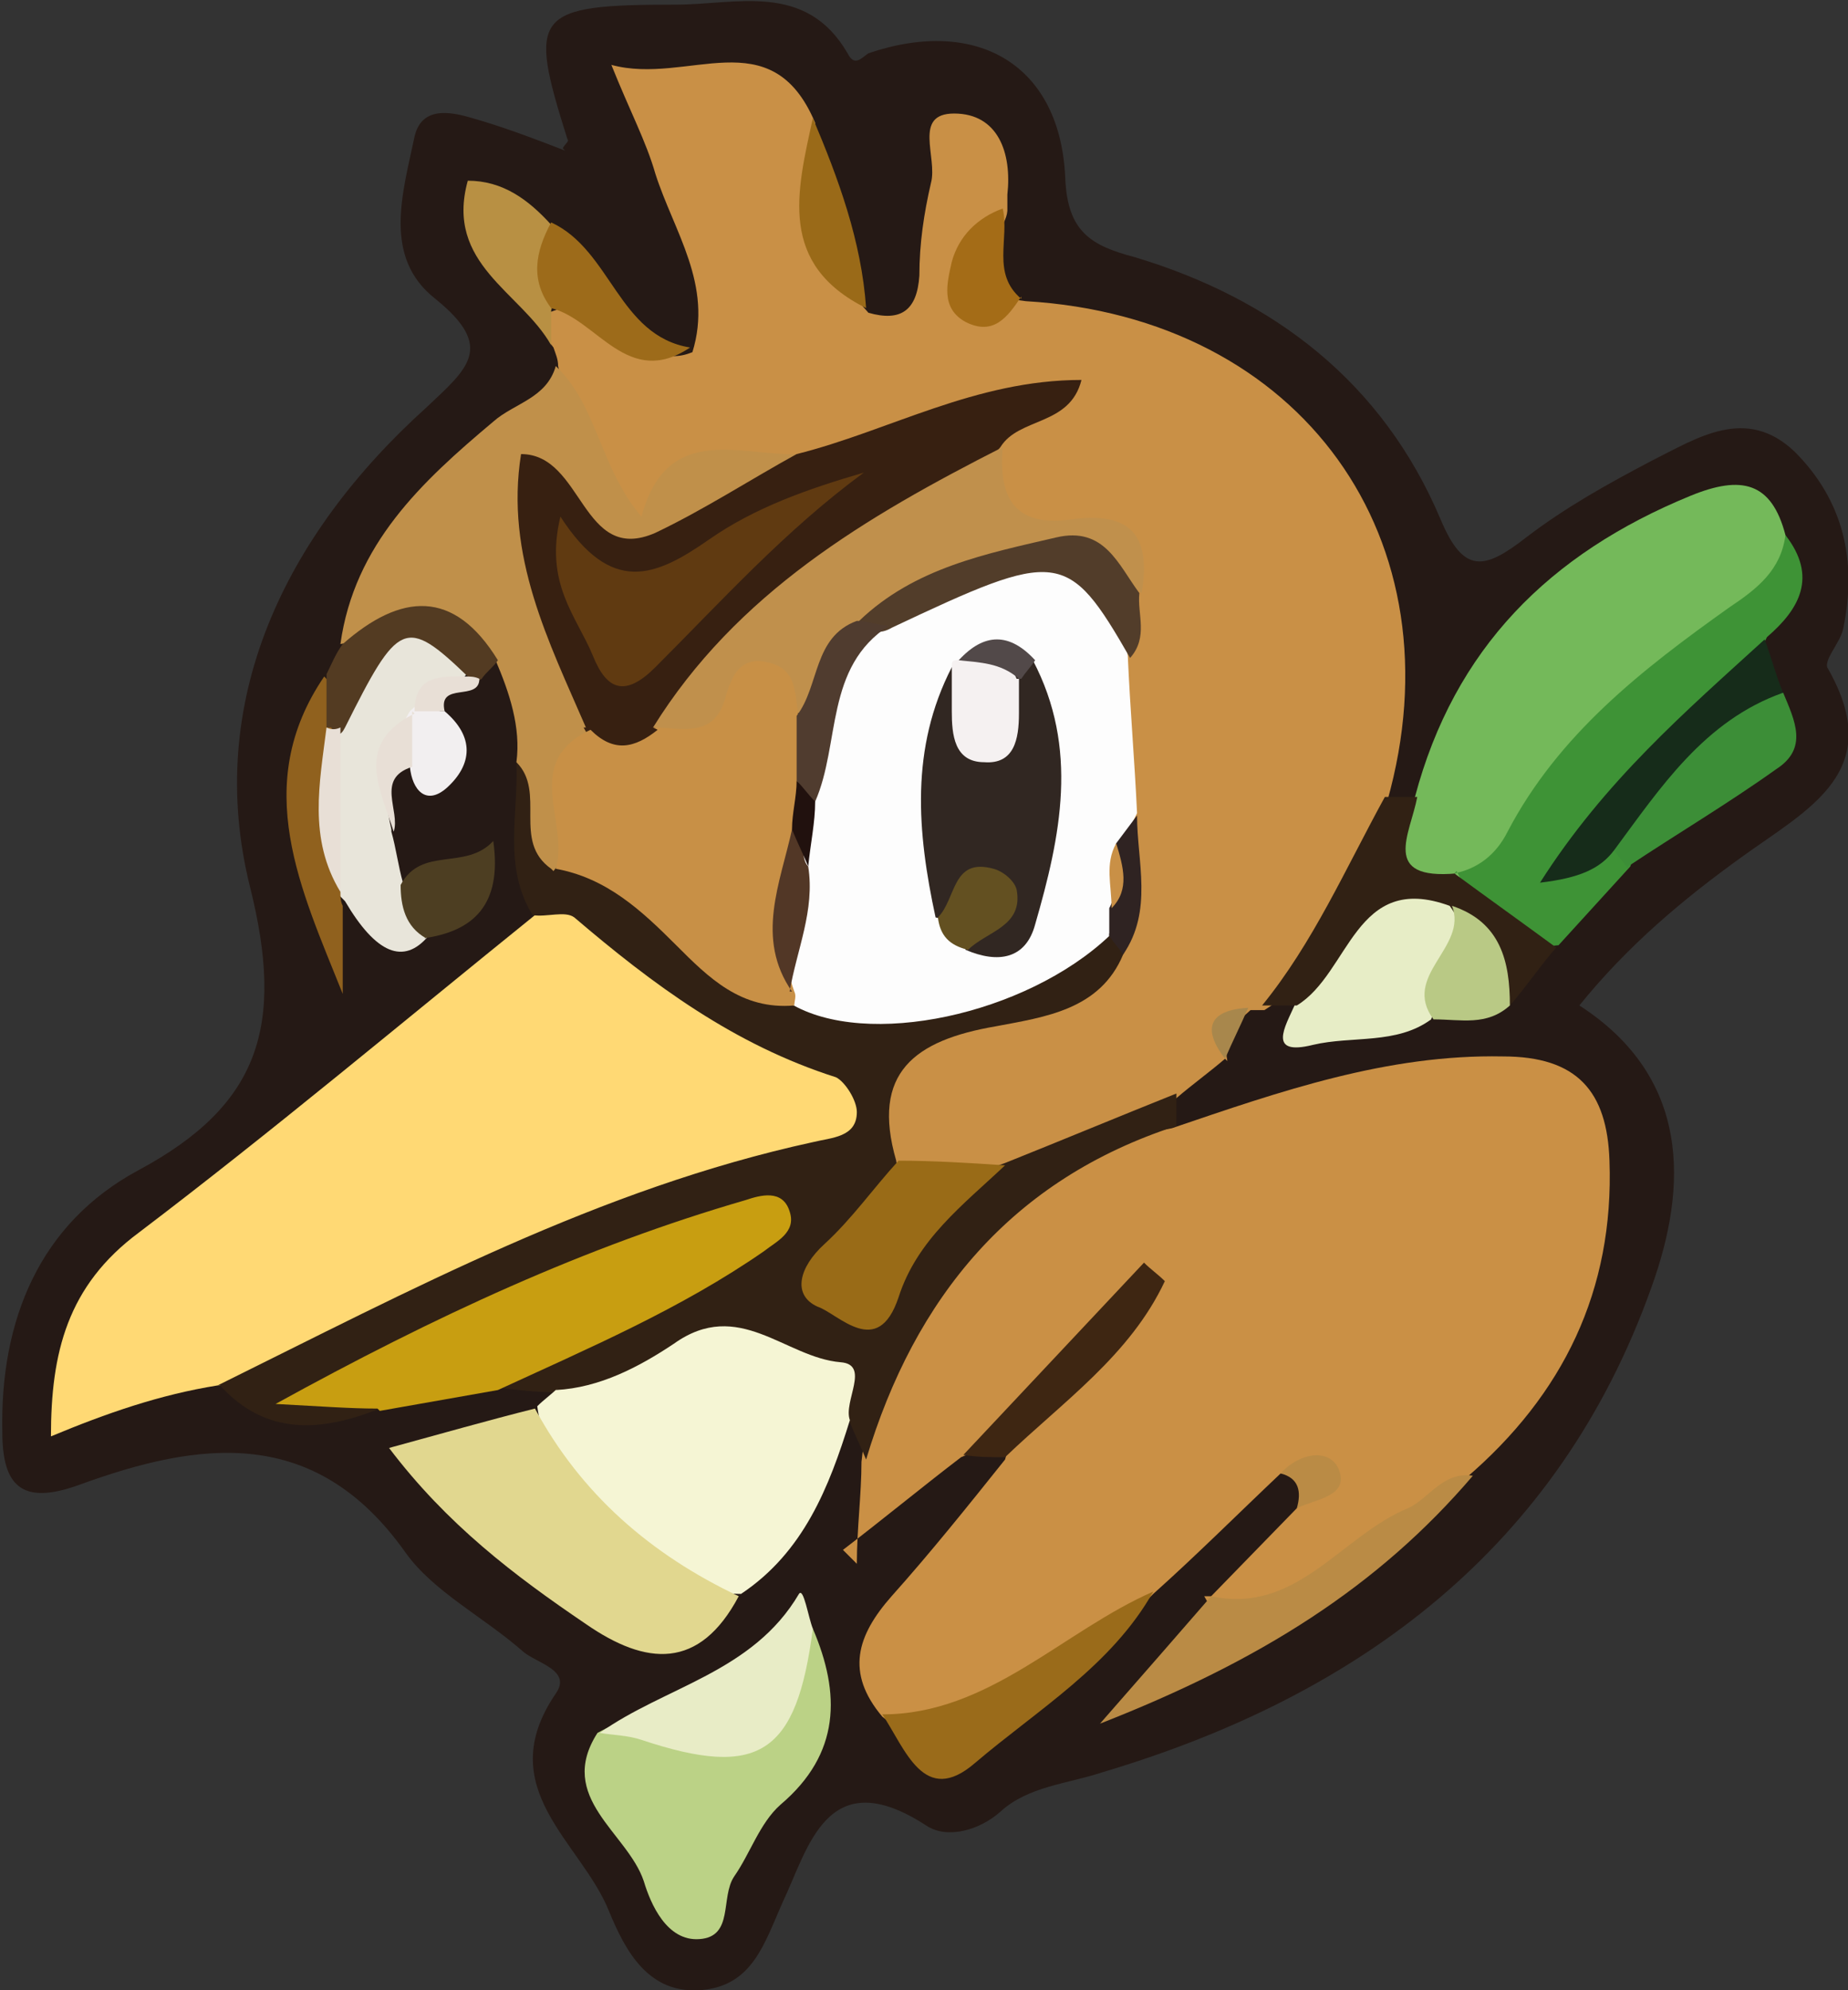 <?xml version="1.0" encoding="UTF-8"?>
<svg id="Capa_2" data-name="Capa 2" xmlns="http://www.w3.org/2000/svg" viewBox="0 0 79.8 85.9">
  <rect x="0" y="0" width="79.8" height="85.9" fill="#333333" stroke="none"/>
  <defs>
    <style>
      .cls-1 {
        fill: #603a11;
      }

      .cls-2 {
        fill: #b9c985;
      }

      .cls-3 {
        fill: #251915;
      }

      .cls-4 {
        fill: #312114;
      }

      .cls-5 {
        fill: #ba8b45;
      }

      .cls-6 {
        fill: #a46c17;
      }

      .cls-7 {
        fill: #3c8e37;
      }

      .cls-8 {
        fill: #c0904c;
      }

      .cls-9 {
        fill: #312722;
      }

      .cls-10 {
        fill: #ffd974;
      }

      .cls-11 {
        fill: #74b95a;
      }

      .cls-12 {
        fill: #e8dfd6;
      }

      .cls-13 {
        fill: #3e2612;
      }

      .cls-14 {
        fill: #2f2322;
      }

      .cls-15 {
        fill: #e8ecc6;
      }

      .cls-16 {
        fill: #f5f5d4;
      }

      .cls-17 {
        fill: #3e9336;
      }

      .cls-18 {
        fill: #90611e;
      }

      .cls-19 {
        fill: #21110e;
      }

      .cls-20 {
        fill: #ca9045;
      }

      .cls-21 {
        fill: #bbd286;
      }

      .cls-22 {
        fill: #524949;
      }

      .cls-23 {
        fill: #9a6a18;
      }

      .cls-24 {
        fill: #9a6b1a;
      }

      .cls-25 {
        fill: #fdfdfd;
      }

      .cls-26 {
        fill: #533b22;
      }

      .cls-27 {
        fill: #523726;
      }

      .cls-28 {
        fill: #e7edc6;
      }

      .cls-29 {
        fill: #4d3e22;
      }

      .cls-30 {
        fill: #635021;
      }

      .cls-31 {
        fill: #523d2a;
      }

      .cls-32 {
        fill: #372011;
      }

      .cls-33 {
        fill: #996b17;
      }

      .cls-34 {
        fill: #c89046;
      }

      .cls-35 {
        fill: #e8e5da;
      }

      .cls-36 {
        fill: #162c1a;
      }

      .cls-37 {
        fill: #f5f1f1;
      }

      .cls-38 {
        fill: #c89e11;
      }

      .cls-39 {
        fill: #b89043;
      }

      .cls-40 {
        fill: #f2eff0;
      }

      .cls-41 {
        fill: #e1d78f;
      }

      .cls-42 {
        fill: #503c2f;
      }

      .cls-43 {
        fill: #a8874c;
      }

      .cls-44 {
        fill: #9d6b1a;
      }

      .cls-45 {
        fill: #c0904a;
      }

      .cls-46 {
        fill: #c99046;
      }
    </style>
  </defs>
  <g id="Capa_1-2" data-name="Capa 1">
    <path class="cls-3" d="M24.3,6.4c.1-.2,.3-.3,.2-.4C22.8,.6,23,.2,29.2,.2c2.6,0,5.6-1,7.4,2.1,.3,.6,.6,.2,.9,0,4.7-1.6,8.3,.5,8.5,5.4,.1,2.3,1.1,2.9,3,3.4,6,1.8,10.7,5.4,13.2,11.3,1,2.4,1.9,2.2,3.7,.8,1.7-1.3,3.5-2.3,5.4-3.3,2-1,4.1-2.4,6.2-.4,2.1,2.1,2.7,4.7,2.1,7.6-.1,.6-.8,1.3-.7,1.7,2.6,4.5-.8,6.1-3.7,8.2-2.5,1.8-4.9,3.8-7,6.4,4.8,3.1,4.7,7.8,3.1,12.2-4,11.2-12.6,17.6-23.7,20.9-1.5,.5-3.2,.6-4.4,1.7-.9,.8-2.3,1.2-3.2,.6-4.3-2.8-5.1,1-6.2,3.3-.8,1.8-1.3,3.6-3.5,3.8-2.3,.2-3.3-1.7-4-3.4-1.2-3-5.1-5.3-2.3-9.4,.7-1-.8-1.3-1.4-1.8-1.7-1.5-3.9-2.6-5.1-4.3-3.9-5.5-8.9-4.8-14.1-2.9-2.5,.9-3.3,0-3.3-2.3-.1-4.8,1.6-9,5.9-11.3,5.2-2.8,6.3-6.2,4.8-12.2-2-8,1.5-15.2,7.6-20.7,1.8-1.7,3-2.6,.4-4.7-2.3-1.8-1.4-4.6-.9-7,.3-1.3,1.5-1.1,2.5-.8,1.4,.4,2.7,.9,4,1.4Z"/>
    <path class="cls-46" d="M52.9,45.7c-.7,.6-1.4,1.1-2.1,1.7-2,2.5-5,3-7.8,3.8-1.4,0-2.8,.2-4.1-.6-2.1-4.3-1.6-5.3,2.7-6.7,2.2-.7,4.7-.9,6.1-3.1,1-1.8,.5-3.7,.6-5.5,.1-2.1-.3-4.3-.3-6.4,.2-1.1,.4-2.2,.3-3.4,0-2-1.6-1.9-2.9-2-2.1-.3-3.1-1.4-2.8-3.5,.2-.9,.7-1.6,1.6-2.1-3.6,.1-6.6,2.4-10.1,2.6-1.9,.2-3.9-.6-5.3,1.6-.8,1.3-1.9,.7-2.6-.4-1.2-1.8-1.6-3.8-2.1-5.9,0-.3-.1-.5-.2-.8-.4-.5-.4-1-.2-1.5,1.3-.6,2.3,.2,3.3,.9,.9,.6,1.7,1.3,2.9,.8,.9-2.9-.8-5.2-1.6-7.7-.4-1.4-1.1-2.7-1.9-4.7,3.3,.9,6.9-2,8.8,2.5,.2,2.9,.1,5.8,2.3,8.2,1.4,.4,2.1-.1,2.2-1.6,0-1.4,.2-2.7,.5-4,.3-1.1-.8-3,1-3,1.9,0,2.5,1.7,2.3,3.5,0,.2,0,.5,0,.7-.1,1.4-3.6,3.4,.8,3.9,11.9,.7,18.8,10.3,15.6,21.6-.2,3.9-2,6.9-5.3,9-.2,0-.4,0-.6,0-.7,.6-1.2,1.2-1,2.2Z"/>
    <path class="cls-20" d="M52.3,68.9l3.7-3.8c.7-.9,1.1-1.7-.7-1.5-1.8,1.7-3.6,3.5-5.5,5.2-2.1,2.2-4.6,3.8-7.2,5.1-1.4,.7-2.9,1.5-4.5,.2-1.6-1.9-1.1-3.5,.4-5.2,1.7-1.9,3.3-3.9,4.9-5.9,.7-2.7,3.5-3.7,4.6-5.7-2,1.8-3.6,4.4-6.5,5.6-1.7,1.3-3.4,2.7-5.1,4,.2,.2,.4,.4,.6,.6,0-1.5,.2-3,.2-4.4,.9-8.2,5.4-13,13.4-14.4,4.7-1.6,9.3-3.2,14.3-3.1,3.2,0,4.5,1.5,4.6,4.5,.2,5.6-2,10.1-6.2,13.7-2.3,1.8-4.7,3.7-7.2,5.1-1.1,.7-2.7,2.6-4.1,0Z"/>
    <path class="cls-10" d="M9.4,59.8c-2.5,.4-4.8,1.2-7.2,2.2,0-3.6,.7-6.5,3.8-8.8,5.8-4.4,11.4-9.1,17.1-13.7,1.3-1,2.8-.7,3.8,.3,2.6,2.4,5.4,4.3,8.8,5.4,1.2,.4,2.2,1.4,2.1,2.8,0,1.5-1.3,2-2.5,2.3-6.7,1.6-12.9,4.3-19,7.4-2.1,1-4.3,2-6.7,2.1Z"/>
    <path class="cls-4" d="M9.4,59.8c8.3-4.1,16.5-8.5,25.7-10.5,.8-.2,1.9-.2,1.9-1.3,0-.5-.5-1.3-.9-1.5-4.4-1.4-7.9-4-11.3-6.9-.4-.3-1.2,0-1.8-.1-1.3-2.1-.6-4.4-.7-6.6,2.1,.3,1.1,2.6,2.4,3.5,3.6,1.7,5.6,5.6,9.7,6.5,3.7,1.5,7-.5,10.4-1.4,1.1-.3,1.9-1.1,3-1.3,.6,.1,1.1,.3,.7,1-1,2.4-3.4,2.7-5.5,3.1-3.5,.6-5.4,2-4.3,5.8,.2,1.4-.8,2.2-1.5,3.2-.5,.6-1.7,1.4-.7,2.1,1.1,.8,1.8-.4,2.2-1.2,1-2,2.6-3.3,4.7-4,2.5-1,4.9-2,7.4-3,0,.5,0,.9,0,1.4-7.1,2.3-11.3,7.4-13.4,14.4-.2-.5-.5-1.1-.7-1.6-2.7-3.1-4.7-3.5-8.4-1.9-1.3,.6-2.6,1.6-4.2,.6-.9,0-1.7-.1-2.6-.2,.1-1.8,1.8-1.8,2.9-2.4,2.5-1.4,5.2-2.4,7.8-4.4-7.1,1-12.4,5.5-18.4,7,.7-.1,1.8-.4,2.6,.7-2.5,1-4.9,1.2-6.9-1Z"/>
    <path class="cls-11" d="M61.1,34.4c1.7-6.4,5.8-10.5,11.9-13,2.2-.9,3.5-.6,4.1,1.7,.8,1.8-.5,2.8-1.6,3.7-3.7,2.7-7.2,5.6-9.7,9.6-.7,1.1-1.7,1.7-3.1,1.9-3.7-.7-3.8-.9-1.6-3.9Z"/>
    <path class="cls-16" d="M24,60c1.9-.1,3.6-1,5.1-2,2.8-2,4.8,.6,7.2,.8,1.3,.1,.1,1.7,.4,2.5-.9,2.9-2,5.7-4.7,7.5-3.7,0-8.3-4.2-8.8-8.1,.3-.3,.6-.5,.9-.8Z"/>
    <path class="cls-45" d="M23.8,37.5c-1.7-1.2-.2-3.3-1.5-4.6,.2-1.5-.3-3-.9-4.4-2.1-1.5-4.4-1.1-6.7-.7,.6-4.3,3.5-7,6.6-9.6,.9-.8,2.3-1,2.7-2.4,1.8,1.7,1.9,4.4,3.7,6.5,1.1-4.1,4.3-2.6,6.8-2.7-3.2,4.5-6.8,5.3-11,2.2-.6,3.7,2.4,6.6,2.1,10-1,1.8-.3,4.1-1.7,5.8Z"/>
    <path class="cls-41" d="M23.1,60.8c2,3.7,5,6.3,8.8,8.1-1.7,3.2-4,3-6.6,1.2-3.1-2.1-6-4.3-8.5-7.6,2.2-.6,4.3-1.2,6.3-1.7Z"/>
    <path class="cls-38" d="M16.3,60.8c-1.2,0-2.5-.1-4.4-.2,6.9-3.8,13.4-6.8,20.3-8.8,.6-.2,1.6-.5,1.9,.5,.3,.9-.6,1.3-1.1,1.7-3.6,2.5-7.6,4.2-11.5,6-1.7,.3-3.4,.6-5.1,.9Z"/>
    <path class="cls-17" d="M62.8,37.7c1-.2,1.8-.8,2.3-1.8,2.2-4.2,5.8-7,9.6-9.7,1.2-.8,2.2-1.6,2.4-3.1,1.4,1.8,.6,3.2-.8,4.4-1.5,3.3-4.5,5.2-6.8,7.8-.4,.5-1.5,1.2,.3,1,.5,.2,.8,.5,.6,1.1-1,1.1-2.1,2.3-3.1,3.4-2.5,.3-3.5-1.4-4.4-3.2Z"/>
    <path class="cls-21" d="M35.1,70.3c1.2,2.8,1.2,5.4-1.4,7.6-.9,.8-1.3,2.1-2,3.1-.6,.9,0,2.6-1.5,2.7-1.4,.1-2.1-1.5-2.4-2.5-.7-2.1-3.8-3.6-2-6.4,.4-.2,1-.6,1.4-.4,4.3,1.8,6.2-.8,7.8-4.1Z"/>
    <path class="cls-5" d="M52.3,68.9c3.7,.8,5.6-2.6,8.5-3.8,.9-.4,1.5-1.6,2.8-1.4-4.1,4.8-9.2,8-16.1,10.7,2.1-2.4,3.5-4,4.8-5.5Z"/>
    <path class="cls-15" d="M35.1,70.3c-.7,5.4-2.3,6.5-7.4,4.8-.6-.2-1.2-.2-1.8-.3,2.8-2,6.6-2.6,8.6-6,.2-.3,.4,1,.6,1.5Z"/>
    <path class="cls-4" d="M62.8,37.7c1.5,1.1,2.9,2.1,4.4,3.2-.7,.8-1.3,1.7-2,2.5-1.4-.8-1-3.1-2.9-3.4-1.5-.3-2.5,.4-3.4,1.6-.7,.9-1.2,2.2-2.8,1.8-.5,0-1.1,0-1.6,0,2.2-2.7,3.6-5.9,5.3-9,.5,0,.9,0,1.4,0-.3,1.6-1.6,3.6,1.7,3.3Z"/>
    <path class="cls-35" d="M16.9,35.9c.2,.7,.3,1.5,.5,2.2,.7,.6,1.1,1.4,1.1,2.3q-1.6,1.9-3.6-1.5c-.3-.3-.6-.6-.8-1-.5-2.1-.3-4.2-.1-6.3,2-4.9,2.9-5.4,6.2-3.4,.5,1.5-1.5,1.3-1.7,2.3-.2,.3-.4,.5-.6,.8-1.3,1.3-1.4,2.8-1,4.5Z"/>
    <path class="cls-28" d="M56,43.4c2.3-1.4,2.5-5.8,6.6-4.3,1.4,1.9-.3,3.3-.8,4.9-1.5,1.1-3.4,.7-5.1,1.1-2,.5-1.2-.8-.8-1.7Z"/>
    <path class="cls-24" d="M38.1,74c4.6,0,7.8-3.6,11.7-5.3-1.8,3.2-5,5.1-7.7,7.4-2.2,1.9-3-.6-4-2.1Z"/>
    <path class="cls-7" d="M70.3,37.5c-.2-.3-.4-.5-.6-.8,.6-3.3,4.4-6.8,7.3-6.8,.5,1.2,1.1,2.4-.3,3.3-2.1,1.5-4.3,2.8-6.4,4.2Z"/>
    <path class="cls-36" d="M77,29.9c-3.4,1.2-5.3,4.1-7.3,6.8-.6,.8-1.5,1.2-3.2,1.4,2.8-4.4,6.3-7.4,9.7-10.5,.3,.8,.5,1.6,.8,2.3Z"/>
    <path class="cls-18" d="M14.7,38.5c0,.2,0,.4,.1,.6,0,1.3,0,2.6,0,3.8-1.8-4.5-4-9-.8-13.7,.7,.7,.4,1.6,.4,2.4,.1,2.3-.3,4.6,.3,6.9Z"/>
    <path class="cls-13" d="M41.6,62.8l7.8-8.3c.3,.3,.6,.5,.9,.8-1.5,3.2-4.4,5.2-6.9,7.6-.6,0-1.2,0-1.8-.1Z"/>
    <path class="cls-39" d="M23.8,13.3c0,.5,0,1.1,0,1.6-1.3-2.3-4.6-3.5-3.6-7.1,1.5,0,2.6,.8,3.6,1.9,.5,1.2,.4,2.4,0,3.7Z"/>
    <path class="cls-44" d="M23.8,13.3c-.9-1.2-.7-2.4,0-3.7,2.6,1.2,2.9,4.9,6,5.4-2.7,1.8-4-1.2-6-1.7Z"/>
    <path class="cls-26" d="M14.1,31.4c0-.8,0-1.5,0-2.3,.2-.4,.4-.9,.7-1.3,2.5-2.2,4.8-2.4,6.7,.7-.2,.3-.5,.5-.7,.8-.3,.2-.5,.2-.6-.1-2.7-2.6-3-2.4-5.3,2.2-.2,.4-.4,.4-.6,0Z"/>
    <path class="cls-2" d="M61.9,44c-1.4-1.9,1.5-3.1,.8-4.9,2.1,.7,2.5,2.4,2.5,4.3-1,.9-2.1,.6-3.3,.6Z"/>
    <path class="cls-29" d="M18.4,40.5c-.9-.5-1.1-1.4-1.1-2.3,.9-1.7,2.8-.6,4-1.9,.4,2.8-.9,3.9-3,4.2Z"/>
    <path class="cls-23" d="M37.4,13.3c-3.8-1.9-3-5-2.3-8.2,1.1,2.6,2.1,5.3,2.3,8.2Z"/>
    <path class="cls-6" d="M44.1,12.8c-.6,.9-1.2,1.7-2.4,1.1-1.1-.6-.8-1.7-.6-2.6,.3-1.1,1.1-1.9,2.2-2.3,.3,1.3-.5,2.8,.8,3.9Z"/>
    <path class="cls-40" d="M19.2,30.7c1.3,1.1,1.2,2.3,.1,3.3-.9,.8-1.5,.1-1.6-.9-.6-.8-.5-1.6,0-2.4h0c.5-.5,.9-.5,1.3,0Z"/>
    <path class="cls-12" d="M17.8,30.7c0,.8,0,1.6,0,2.4-1.6,.5-.5,1.9-.8,2.8-.6-1.9-1.7-3.8,.9-5.1Z"/>
    <path class="cls-5" d="M55.3,63.6c.8-.9,2.1-1.1,2.5-.2,.5,1.2-1,1.3-1.8,1.7,.2-.7,.1-1.3-.7-1.5Z"/>
    <path class="cls-12" d="M19.2,30.7c-.4,0-.9,0-1.3,0,0-1.6,1.2-1.5,2.2-1.5,.2,0,.4,0,.6,.1,0,1-1.8,.1-1.5,1.4Z"/>
    <path class="cls-43" d="M52.9,45.7c-1-1.3-.7-2.1,1-2.2-.3,.7-.7,1.5-1,2.2Z"/>
    <path class="cls-25" d="M47.9,40.4c-3.6,3.4-10.5,4.9-13.8,2.9-.2-.3-.4-.6-.5-1-.4-1.7,.5-3.4,.5-5.1,0-1,.1-1.9,.3-2.9,.8-2.8,.7-6,3.5-8,1.4-.8,2.8-1.5,4.3-2,4.4-1.3,5.8-.5,6.5,4,.1,2.3,.3,4.6,.4,6.8-.2,.4-.4,.8-.5,1.2-.2,1.1,0,2.1-.2,3.2-.1,.3-.3,.6-.5,.8Z"/>
    <path class="cls-32" d="M25.3,31.4c-1.6-3.7-3.5-7.4-2.8-11.8,2.7,0,2.6,4.8,5.8,3.4,2.1-1,4.1-2.3,6.1-3.4,4-1,7.7-3.2,12.3-3.2-.5,2-2.7,1.6-3.5,2.9-2.2,2.6-5.4,3.9-8.1,6-2.5,1.9-4.8,4-6.6,6.5-1.2,.9-2.4,1.3-3.3-.4Z"/>
    <path class="cls-8" d="M28.2,31.4c3.6-5.8,9.2-9.1,15.1-12.1-.2,2.3,.6,3.5,3.1,3.1,2.5-.3,3.3,.8,2.9,3.2-4.4-3.4-8.1-.7-11.8,1.5-1.9,.5-.9,3.5-3.2,3.7-.9-.7-1.7-.6-2.5,.3-1,1.1-2.3,1.5-3.5,.3Z"/>
    <path class="cls-33" d="M43.4,50.3c-1.8,1.7-3.8,3.2-4.6,5.7-.9,2.7-2.6,.7-3.5,.4-1.1-.5-.8-1.7,.3-2.7,1.2-1.1,2.1-2.4,3.2-3.6,1.5,0,3.1,.1,4.6,.2Z"/>
    <path class="cls-31" d="M37.1,26.8c2.4-2.3,5.5-2.9,8.5-3.6,2.1-.5,2.7,1.2,3.6,2.4-.1,.9,.4,1.9-.4,2.8-2.7-4.7-3.1-4.7-10.3-1.3-.5,.3-1,.2-1.4-.2Z"/>
    <path class="cls-14" d="M48.2,36.4c.3-.4,.6-.8,.9-1.2,0,2,.7,4.1-.6,6-.2-.3-.4-.5-.6-.8v-1.2c.5-.9,0-1.9,.3-2.8Z"/>
    <path class="cls-34" d="M28.2,31.4c1.1,0,2.6,.5,3.1-1.2,.3-1.1,.7-1.9,1.9-1.6,1.3,.3,1.1,1.5,1.3,2.4,.7,.8,.6,1.7,.5,2.7-.2,.7-.3,1.4-.3,2.1-.1,2.3-1.3,4.6-.4,7,.1,.2,0,.4,0,.6-2.3,.2-3.7-1.2-5.1-2.6-1.5-1.5-3-2.9-5.2-3.3,.6-2-1.5-4.6,1.5-6,1,1,1.9,.8,2.9,0Z"/>
    <path class="cls-12" d="M14.1,31.4c.2,.1,.4,.1,.6,0,0,2.4,0,4.8,0,7.1-1.4-2.3-.9-4.7-.6-7.1Z"/>
    <path class="cls-9" d="M44.6,28.5c2,3.8,1.2,7.6,.1,11.4-.4,1.5-1.6,1.7-3,1.1-.3-.7,.9-1.3,.3-1.9-.2-.2-.9,.7-1.6,.5-.8-3.7-1.1-7.3,.7-10.8,.8,.4,.5,1.8,1.5,1.9,.6,0,.6-1,.8-1.5,.3-.5,.6-.9,1.2-.7Z"/>
    <path class="cls-37" d="M44,29.3c0,.5,0,1,0,1.5,0,1.1-.2,2.2-1.5,2.1-1.3,0-1.4-1.2-1.4-2.2,0-.6,0-1.2,0-1.9,0-.2,0-.3,.2-.3,1.1-.5,2.1-.4,2.6,.8Z"/>
    <path class="cls-42" d="M34.4,33.7c0-.9,0-1.9,0-2.8,1-1.3,.7-3.4,2.6-4.1,.5,0,.9,.2,1.4,.2-2.8,1.8-2.1,5.1-3.2,7.6-.5,0-.5-.6-.8-.9Z"/>
    <path class="cls-30" d="M40.5,39.6c.8-.8,.6-2.6,2.4-2.1,.4,.1,.9,.5,1,.9,.3,1.6-1.3,1.8-2.1,2.6-.8-.2-1.2-.6-1.3-1.4Z"/>
    <path class="cls-27" d="M34.2,42.8c-1.6-2.3-.5-4.7,0-7,.7,.3,.3,1.2,.7,1.6,.3,1.9-.5,3.6-.8,5.4Z"/>
    <path class="cls-22" d="M44,29.3c-.8-.7-1.7-.7-2.6-.8,1.1-1.2,2.2-1.2,3.3,0-.2,.3-.4,.5-.6,.8Z"/>
    <path class="cls-19" d="M34.9,37.4c-.2-.5-.5-1.1-.7-1.6,0-.7,.2-1.4,.2-2.1,.3,.3,.5,.6,.8,.9,0,.9-.2,1.8-.3,2.8Z"/>
    <path class="cls-46" d="M48.2,36.4c.3,1,.6,2-.2,2.8,0-1-.3-1.9,.2-2.8Z"/>
    <path class="cls-1" d="M24.2,22.3c2.2,3.4,4.1,2.6,6.4,1,2-1.4,4.3-2.2,6.7-2.9-3.4,2.5-6.1,5.5-9,8.4-1.3,1.3-2.1,1-2.7-.5-.7-1.7-2.1-3.1-1.4-6Z"/>
  </g>
</svg>